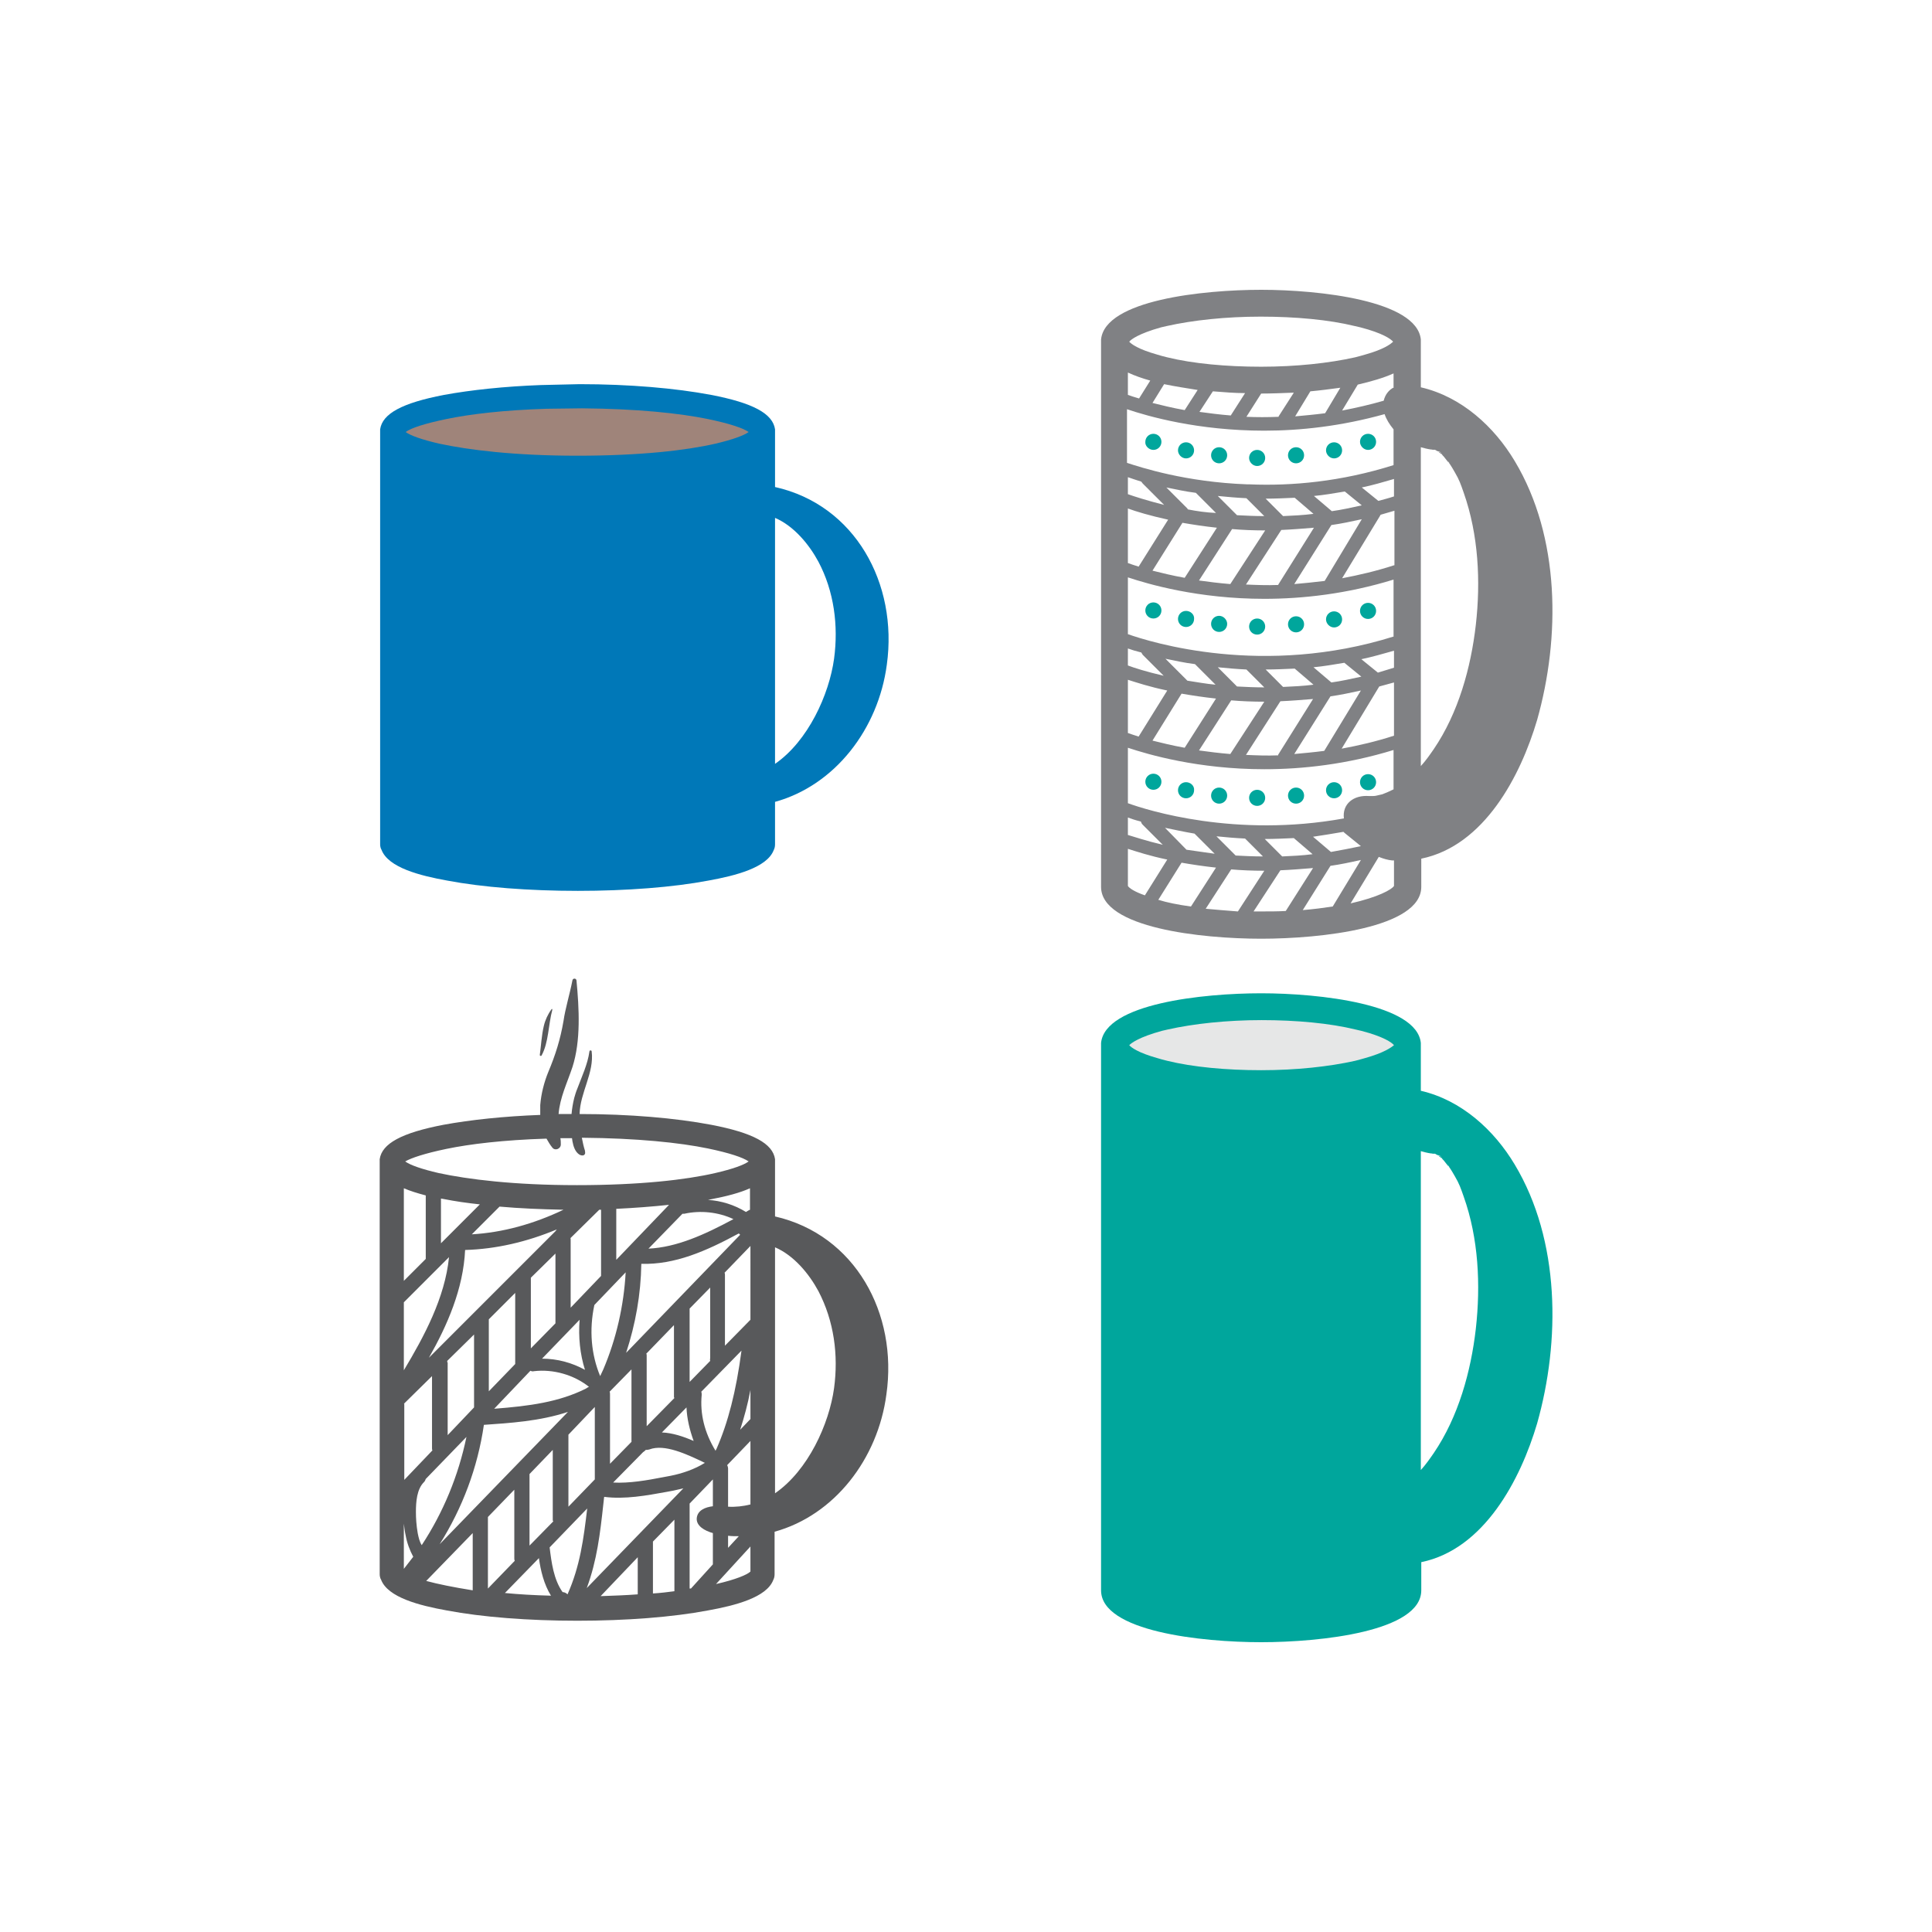 <?xml version="1.0" encoding="utf-8"?>
<!-- Generator: Adobe Illustrator 22.0.1, SVG Export Plug-In . SVG Version: 6.00 Build 0)  -->
<svg version="1.1" id="Calque_1" xmlns="http://www.w3.org/2000/svg"  x="0px" y="0px"
	 viewBox="0 0 432 432" style="enable-background:new 0 0 432 432;" xml:space="preserve">
<style type="text/css">
	.st0{fill:#B78D5C;}
	.st1{fill:#EBCEC6;}
	.st2{fill:#D4B67E;}
	.st3{fill:#EF798A;}
	.st4{fill:#FBD8E3;}
	.st5{fill:#660A1E;}
	.st6{fill:#990033;}
	.st7{fill:#07512C;}
	.st8{fill:#8CC63F;}
	.st9{fill:#006837;}
	.st10{fill:#CCCCCC;}
	.st11{fill:#FFFFFF;}
	.st12{fill:#8A1A31;}
	.st13{fill:#A7A6AA;}
	.st14{fill:#D3A9B2;}
	.st15{fill:#2A2A2B;}
	.st16{fill:#DDC090;}
	.st17{fill:#AF434B;}
	.st18{fill:#62A581;}
	.st19{fill:#94C16C;}
	.st20{fill:#B9011B;}
	.st21{fill:#BABABA;}
	.st22{fill:#754C24;}
	.st23{fill:#A67C52;}
	.st24{fill:#8C6239;}
	.st25{fill:#C69C6D;}
	.st26{fill:#9E1E28;}
	.st27{fill:#D6C188;}
	.st28{fill:#BF364A;}
	.st29{fill:#A1272D;}
	.st30{fill:#BFA76B;}
	.st31{fill:#DCDEDD;}
	.st32{fill:#D89A5D;}
	.st33{fill:#F5EDDB;}
	.st34{fill:#603813;}
	.st35{fill:#4A7575;}
	.st36{fill:#7F3244;}
	.st37{fill:#9E7E5E;}
	.st38{fill:#C1272D;}
	.st39{fill:#561217;}
	.st40{fill:#C49F7A;}
	.st41{fill:#534741;}
	.st42{fill:#999999;}
	.st43{fill:#A80031;}
	.st44{fill:#1A1A1A;}
	.st45{fill:#333333;}
	.st46{fill:#B3B3B3;}
	.st47{fill:#B3A6AD;}
	.st48{fill:#B6B155;}
	.st49{fill:#679CBA;}
	.st50{fill:#0071BC;}
	.st51{fill:#F7931E;}
	.st52{fill:#821119;}
	.st53{fill:#39B54A;}
	.st54{fill:#1B1464;}
	.st55{fill:#FAF3E3;}
	.st56{fill:#DCD2BD;}
	.st57{fill:#F5EDDA;}
	.st58{fill:#815D3C;}
	.st59{fill:#F69331;}
	.st60{fill:#BCA791;}
	.st61{fill:#F9D51D;}
	.st62{fill:#704638;}
	.st63{fill:#A7DBD7;}
	.st64{fill:#DED7CD;}
	.st65{fill:#E89024;}
	.st66{fill:#EACAAC;}
	.st67{fill:#D8B195;}
	.st68{fill:#A50423;}
	.st69{fill:#CC7312;}
	.st70{fill:#9EC5FF;}
	.st71{fill:#6D86B4;}
	.st72{fill:#2E363A;}
	.st73{fill:#FFCC00;}
	.st74{fill:#B58847;}
	.st75{fill:#563315;}
	.st76{fill:#ED0A3A;}
	.st77{fill:#A62714;}
	.st78{fill:#247E5B;}
	.st79{fill:#176041;}
	.st80{fill:#61B756;}
	.st81{fill:#EDDBAE;}
	.st82{fill:#3F3F3F;}
	.st83{fill:#595959;}
	.st84{fill:#484849;}
	.st85{fill:#EFD1B4;}
	.st86{fill:#E0E0E2;}
	.st87{fill:#CCCCCE;}
	.st88{fill:#CEC76B;}
	.st89{fill:#42210B;}
	.st90{fill:#FCACBC;}
	.st91{fill:#D6B994;}
	.st92{fill:#F8C2C2;}
	.st93{fill:#E4D48E;}
	.st94{fill:#A57C53;}
	.st95{fill:#96704B;}
	.st96{fill:#9D6D47;}
	.st97{fill:#591427;}
	.st98{fill:#7CCC71;}
	.st99{fill:#C7B299;}
	.st100{fill:#998675;}
	.st101{fill:#7DC34D;}
	.st102{fill:#80694F;}
	.st103{fill:#FF1C2E;}
	.st104{fill:#A51B29;}
	.st105{fill:#00673B;}
	.st106{fill:#B88464;}
	.st107{fill:#CA986F;}
	.st108{fill:#3F2316;}
	.st109{fill:#F1F1F2;}
	.st110{fill:#00924A;}
	.st111{fill:#C7202F;}
	.st112{fill:#BBBDBF;}
	.st113{fill:#58595B;}
	.st114{fill:#D0D2D3;}
	.st115{fill:#6C6E70;}
	.st116{fill:#663818;}
	.st117{fill:#FF9134;}
	.st118{fill:#AC8D6B;}
	.st119{fill:#CE1F32;}
	.st120{fill:#00B252;}
	.st121{fill:#804D34;}
	.st122{fill:#61A6AF;}
	.st123{fill:#4C838D;}
	.st124{fill:#E6E6E6;}
	.st125{fill:#E6E7E7;}
	.st126{fill:#55396B;}
	.st127{fill:#6F4696;}
	.st128{fill:#9C2D8C;}
	.st129{fill:#915D3F;}
	.st130{fill:none;}
	.st131{fill:#00BCB9;}
	.st132{fill:#00BBB8;}
	.st133{fill:#6C328D;}
	.st134{fill:#5D4A42;}
	.st135{fill:#746559;}
	.st136{fill:#009245;}
	.st137{fill:#808184;}
	.st138{fill:#00A69C;}
	.st139{fill:#0078B8;}
	.st140{fill:#9F847A;}
	.st141{fill:#EECCB3;}
	.st142{fill:#241F20;}
	.st143{fill:#0D5408;}
	.st144{fill:#C9800A;}
	.st145{fill:#083A04;}
	.st146{fill:#BF001A;}
	.st147{fill:#AA0012;}
	.st148{fill:#9E620B;}
	.st149{fill:#A80E28;}
	.st150{fill:#0C3A1F;}
	.st151{fill:#C10A0A;}
	.st152{fill:#0A3D06;}
	.st153{fill:#A30738;}
	.st154{fill:#7F0A2E;}
	.st155{fill:#D8712B;}
	.st156{fill:#C15105;}
	.st157{fill:#F4A00B;}
	.st158{fill:#10440A;}
	.st159{fill:#A00E0E;}
	.st160{fill:#0F230D;}
	.st161{fill:#B20B33;}
	.st162{fill:#E5E5E5;}
	.st163{fill:#11722D;}
	.st164{fill:#0B281A;}
	.st165{fill:#E59D1F;}
	.st166{fill:#C60924;}
	.st167{fill:#960820;}
	.st168{fill:#AD1431;}
	.st169{fill:#E24756;}
	.st170{fill:#CE364C;}
	.st171{fill:#A50707;}
	.st172{fill:#4A9B29;}
	.st173{fill:#468E24;}
	.st174{fill:#AF0E22;}
	.st175{fill:#EDECE6;}
	.st176{fill:#54220E;}
	.st177{fill:#592C1C;}
	.st178{fill:#EFEAC7;}
	.st179{fill:#042111;}
	.st180{fill:#A80C0C;}
</style>
<g>
	<path class="st113" d="M173.3,272v-12.2c0-0.2,0-0.4,0-0.6c-0.5-3.5-4.9-5.9-14.3-7.7c-7.9-1.5-18.3-2.4-29.4-2.4
		c0.1-4.8,3.3-9.2,2.7-14c0-0.3-0.5-0.3-0.5,0c-0.4,2.9-1.7,5.6-2.7,8.3c-0.3,0.7-0.5,1.4-0.7,2.1c-0.3,1.2-0.5,2.4-0.6,3.6
		c-1,0-1.9,0-2.9,0c0.3-3.7,1.9-6.9,3.1-10.5c1.9-5.9,1.5-13.1,0.9-19.4c-0.1-0.5-0.8-0.5-0.9,0c-0.6,3.1-1.6,6.3-2,9.1
		c-0.7,4.1-1.8,7.6-3.4,11.4c-0.9,2.2-1.6,4.8-1.8,7.4c0,0.7,0,1.5,0,2.2c-8.1,0.3-15.6,1.1-21.6,2.2c-9.4,1.8-13.8,4.2-14.3,7.7
		c0,0.2,0,0.4,0,0.6V352c0,0.4,0.1,0.9,0.3,1.2c1.5,4,8.6,5.8,14.7,6.9c7.9,1.5,18.3,2.3,29.2,2.3s21.3-0.8,29.2-2.3
		c6.1-1.1,13.1-2.9,14.6-6.8c0.2-0.4,0.3-0.8,0.3-1.3v-9.5c13.4-3.7,23.1-16.3,25-30.7C200.8,293.7,191.2,276.1,173.3,272z
		 M159.4,349.8l-4.9,5.4c-0.1,0-0.2,0-0.3,0v-18.9c0,0,0,0,0-0.1l5.2-5.4v6c-1.7,0.2-3.4,0.9-3.6,2.6c-0.2,1.8,1.8,2.9,3.6,3.4
		L159.4,349.8C159.4,349.8,159.4,349.8,159.4,349.8z M98.6,268c0.2,0,0.4,0.1,0.6,0.1c2.5,0.5,5.2,0.9,8.1,1.2l-8.7,8.7V268z
		 M160.2,324c-0.1,0.1-0.1,0.2-0.2,0.4c-2.5-4.1-3.5-8.3-3.1-12.5c0-0.3,0-0.5-0.1-0.7l9-9.2C164.6,311.1,162.8,318.1,160.2,324z
		 M123.7,340.2l-5.3,5.4v-16l5.2-5.4V340C123.7,340.1,123.7,340.1,123.7,340.2z M131.3,337.3c-0.8,6.8-1.6,12.9-4.4,19.2
		c-0.3-0.3-0.7-0.5-1.1-0.5c-2-2.8-2.5-6.7-2.9-10L131.3,337.3z M100,304.3l6-5.9v16.1c0,0.1,0,0.2,0,0.2l-5.9,6.2v-16.2
		C100,304.6,100,304.5,100,304.3z M95.9,303.6c4.1-7.2,7.7-15.4,8.1-24.1c6.9-0.2,13.8-1.8,20.5-4.6c-0.1,0.1-0.2,0.3-0.3,0.4
		L95.9,303.6z M127.5,276.9l6.5-6.4c0.1,0,0.2,0,0.4,0v14.8l-6.8,7.1V276.9z M136.3,311.2l4.9-5v16.2l-4.8,4.9v-15.5
		C136.4,311.5,136.4,311.3,136.3,311.2z M134.9,306.2c-0.2,0.5-0.5,1-0.7,1.5c-2-4.8-2.5-10.3-1.3-15.9l7-7.3
		C139.5,291.9,137.8,299.4,134.9,306.2z M129.6,295.1c-0.3,3.9,0.1,7.7,1.2,11.2c-2.9-1.6-6.2-2.5-9.6-2.5L129.6,295.1z
		 M118.7,301.5v-15.8l5.5-5.4v15.6L118.7,301.5z M109.3,295l5.9-5.9v15.9l-5.9,6.1V295z M118.6,306.5c0.2,0.1,0.5,0.2,0.8,0.1
		c4.3-0.5,8.9,0.8,12.3,3.5c-0.3,0.1-0.5,0.3-0.7,0.4c-6,3-12.6,3.9-20.5,4.5L118.6,306.5z M133,314.6v16.1c0,0,0,0.1,0,0.1
		l-5.9,6.1v-15.7c0-0.1,0-0.2,0-0.4L133,314.6z M134.9,336.4c0.1-0.6,0.1-1.2,0.2-1.7c4.6,0.6,9.5-0.3,13.9-1.1
		c0.5-0.1,1.1-0.2,1.6-0.3c0.5-0.1,1.3-0.3,2.2-0.5l-21.6,22.3C133.5,348.9,134.2,342.8,134.9,336.4z M149.9,330
		c-0.5,0.1-1.1,0.2-1.6,0.3c-3.6,0.7-7.6,1.4-11.2,1.2l6.7-6.8c0.2-0.1,0.4-0.3,0.6-0.5c0.3,0,0.5,0,0.8-0.1c3.4-1.3,8.4,1.1,12,2.8
		c0.1,0.1,0.3,0.1,0.4,0.2C155.4,328.5,152.5,329.5,149.9,330z M150.8,312.6l-6.2,6.3v-15.8c0-0.2,0-0.3-0.1-0.4l6.2-6.4v16.2
		C150.8,312.5,150.8,312.5,150.8,312.6z M158.8,304.3l-4.6,4.7v-16.4l4.6-4.7v15.8C158.7,304,158.8,304.2,158.8,304.3z M155.1,322.2
		c-2.3-1-4.7-1.8-7.1-1.9l5.5-5.6C153.6,317.2,154.2,319.7,155.1,322.2z M167.8,310.8v6.5l-2.3,2.4
		C166.4,316.9,167.2,314,167.8,310.8z M167.8,295.1l-5.7,5.8v-15.8c0-0.2,0-0.4-0.1-0.5l5.8-6V295.1z M165.2,275.8
		c0.1,0.1,0.2,0.2,0.3,0.3L140,302.5c2.1-6.4,3.3-13.1,3.4-19.9C150.9,282.8,157.8,279.8,165.2,275.8z M145,279.2l7.6-7.8
		c0.1,0,0.3,0,0.4,0c3.6-0.8,7.6-0.4,11,1.2C157.5,276.1,151.3,278.9,145,279.2z M137.8,281.7v-11.4c4.1-0.2,8.1-0.5,11.8-0.9
		L137.8,281.7z M105.5,276l6.1-6.1c0,0,0.1-0.1,0.1-0.1c4.5,0.4,9.3,0.6,14.3,0.7C119.3,273.7,112.4,275.6,105.5,276z M100.4,281.1
		c-0.9,9.1-5.6,17.8-10.1,25.3v-15.2L100.4,281.1z M90.3,313.9l6.3-6.2v16.1c0,0.2,0,0.4,0.1,0.5l-6.3,6.6V313.9z M90.3,335.3
		C90.4,335.3,90.4,335.3,90.3,335.3c0,0.2,0,0.4,0,0.6V335.3z M90.3,340.7c0.1,0.8,0.2,1.7,0.4,2.6c0.3,1.7,0.9,3.3,1.7,4.8
		c-0.7,0.9-1.4,1.8-2.1,2.7V340.7z M93.4,342.8c-0.3-1.7-0.4-3.4-0.4-4.7c0-2.3,0.2-5.1,1.8-6.7c0.2-0.2,0.3-0.4,0.4-0.7l9.1-9.4
		c-1.8,8.7-5.2,16.9-10,24.2C93.8,344.7,93.6,343.8,93.4,342.8z M108.2,318.6C108.2,318.6,108.2,318.6,108.2,318.6
		C108.3,318.6,108.3,318.6,108.2,318.6c5.7-0.4,12.5-0.8,18.8-2.9l-28.7,29.6C103.4,337.2,106.8,328.2,108.2,318.6z M109.1,339.2
		l5.9-6.1v15.3c0,0.2,0,0.4,0.1,0.6l-6,6.2V339.2z M120.5,348.4c0.4,2.8,1.1,5.8,2.7,8.4c-3.8-0.1-7.2-0.3-10.3-0.6L120.5,348.4z
		 M142.6,348.2v8.3c-2.6,0.2-5.4,0.3-8.3,0.4L142.6,348.2z M146,344.7l4.8-4.9v16c-1.5,0.2-3.1,0.4-4.8,0.5V344.7z M162.8,343.4
		c0.8,0.1,1.6,0.1,2.4,0.1l-2.4,2.6V343.4z M167.8,336.4c-1.6,0.4-3.3,0.6-5,0.5v-8.5c0-0.3-0.1-0.6-0.2-0.8l5.2-5.4V336.4z
		 M167.8,270.5c-0.2,0-0.3,0.1-0.5,0.2c-0.2,0.1-0.3,0.2-0.5,0.3c-2.6-1.6-5.5-2.5-8.5-2.7c0.2,0,0.4-0.1,0.5-0.1
		c3.7-0.7,6.7-1.5,8.9-2.5V270.5z M99.8,256.9c5.3-1.1,12.8-2,22.4-2.3c0.4,0.7,0.8,1.4,1.3,2c0.6,0.8,1.9,0.3,1.9-0.7
		c0-0.4,0-0.9-0.1-1.4c0.8,0,1.7,0,2.6,0c0,0.2,0.1,0.5,0.1,0.7c0.2,1.1,0.6,2.4,1.6,3c0.4,0.2,1,0.3,1.2-0.2c0.1-0.2,0-0.4,0-0.7
		c-0.3-0.9-0.5-1.9-0.7-2.9c12.4,0.1,21.9,1.1,28.2,2.4c4.8,1,7.8,2,9.1,2.9c-1.1,0.8-3.6,1.7-7.5,2.6c-6.5,1.5-16.8,2.7-30.9,2.7
		s-24.4-1.3-30.9-2.7c-3.9-0.9-6.4-1.8-7.5-2.6C92,258.9,95,257.9,99.8,256.9z M95.2,267.3v14c0,0.1,0,0.1,0,0.2l-4.9,4.9v-20.7
		C91.7,266.3,93.3,266.8,95.2,267.3z M95.3,353.5l10.4-10.7v12.8C101.3,354.9,97.9,354.2,95.3,353.5z M160.1,354.2l7.7-8.4v5.6
		C167.1,352.1,164.5,353.2,160.1,354.2z M186.5,310.4c-1.1,8-5.8,18.4-13.2,23.5v-55c4.2,1.8,7.6,5.9,9.7,9.8
		C186.5,295.4,187.5,303,186.5,310.4z"/>
	<path class="st113" d="M121.1,236c1.6-2.9,1.5-6.9,2.4-10.2c0-0.2-0.1-0.3-0.2-0.1c-0.8,1.1-1.4,2.4-1.7,3.7
		c-0.5,2.1-0.6,4.3-0.9,6.5C120.7,236.1,121,236.2,121.1,236z"/>
</g>
<g>
	<path class="st137" d="M338.7,103.1c-4.6-7.7-11.9-14.4-21-16.5V76.4c0-0.2,0-0.4,0-0.5c-0.9-8.7-22.7-11.1-35.7-11.1
		c-13,0-34.9,2.3-35.8,11.1c0,0.2,0,0.4,0,0.5v121.9c0,9.2,22.5,11.6,35.8,11.6c13.3,0,35.8-2.4,35.8-11.6v-6.3
		c14.1-2.9,22.2-18.5,25.9-31C348.9,142.6,348.9,120.1,338.7,103.1z M291.3,203.5l6.2-9.9c2.2-0.3,4.5-0.8,6.8-1.3l-6.3,10.4
		C296,203,293.7,203.3,291.3,203.5z M252.2,179.6v-12.4c4.5,1.5,15.7,4.8,30.5,4.8c8.6,0,18.5-1.1,28.9-4.3v8.8
		c-0.8,0.4-1.7,0.8-2.5,1.1c0,0-0.1,0-0.2,0.1c0.1,0,0.1-0.1,0.2-0.1c0,0-1.3,0.3-1.3,0.3c-0.4,0.1-0.8,0.1-1.2,0.1
		c0.5,0,0.5,0-0.2,0c0.1,0,0.1,0,0.2,0c-0.1,0-0.2,0-0.4,0c-3.6-0.3-6.1,1.8-5.7,5C276.3,187.4,256.6,181.2,252.2,179.6z M293.5,191
		c-2.3,0.3-4.6,0.4-6.8,0.5l-3.9-3.9c2.1,0,4.3-0.1,6.5-0.2L293.5,191z M269.6,203.2l5.7-8.8c2.3,0.2,4.8,0.3,7.4,0.3l-5.9,9.1
		C274.1,203.6,271.8,203.4,269.6,203.2z M259,201.2l5.2-8.3c2.3,0.4,4.9,0.8,7.7,1.1l-5.6,8.7C263.4,202.3,260.9,201.8,259,201.2z
		 M260.5,185.1c2,0.4,4.2,0.9,6.6,1.3l4.5,4.5c-2.2-0.3-4.3-0.6-6.3-0.9L260.5,185.1z M272,187c2,0.2,4.2,0.4,6.4,0.5l4,4
		c-2.1,0-4.2-0.1-6.1-0.2L272,187z M260.3,85.9c2.4,0.5,5,0.9,7.5,1.3l-2.9,4.5c-2.8-0.5-5.2-1.1-7.2-1.6L260.3,85.9z M293,87.5
		c2.2-0.2,4.5-0.5,6.7-0.8l-3.4,5.7c-2.3,0.3-4.5,0.5-6.7,0.7L293,87.5z M282,88c2.2,0,4.7-0.1,7.3-0.2l-3.4,5.3c0,0,0,0.1,0,0.1
		c-2.5,0.1-4.9,0.1-7.2,0L282,88z M271.2,87.5c2.5,0.2,4.9,0.4,7.2,0.4l-3.2,5c-2.5-0.2-4.8-0.5-7-0.8L271.2,87.5z M282.7,96.3
		c8.1,0,17.2-1,26.9-3.7c0.4,1.2,1.1,2.3,2,3.4v8c-11.7,3.7-22.8,4.7-32.2,4.3c-0.2,0-0.3,0-0.5,0c-13.8-0.5-23.8-3.8-26.9-4.8V91.5
		C256.7,93.1,267.9,96.3,282.7,96.3z M275.5,118.3c2.3,0.2,4.7,0.3,7.3,0.3c0,0,0.1,0,0.1,0l-7.8,12c-2.5-0.2-4.8-0.5-7-0.8
		L275.5,118.3z M272.3,110.9c2,0.2,4.2,0.4,6.4,0.5l4,4c-2.1,0-4.2-0.1-6.1-0.2L272.3,110.9z M286.5,118.5c2.4-0.1,4.8-0.3,7.3-0.5
		l-7.9,12.6c0,0.1-0.1,0.1-0.1,0.2c-2.5,0.1-4.9,0-7.2-0.1L286.5,118.5z M283,111.5c2.1,0,4.3-0.1,6.5-0.2l4.2,3.6
		c-2.3,0.3-4.6,0.4-6.8,0.5L283,111.5z M311.7,149.3c-1.2,0.4-2.4,0.7-3.6,1.1l-3.7-3c2.4-0.5,4.8-1.2,7.3-1.9V149.3z M304.4,151.3
		c-2.3,0.5-4.5,1-6.7,1.3l-4-3.4c2.2-0.2,4.5-0.6,6.9-1c0,0,0,0,0,0L304.4,151.3z M311.7,142.3c-29.2,9.2-54.4,1.3-59.5-0.5v-12.7
		c4.5,1.5,15.7,4.8,30.5,4.8c8.6,0,18.5-1.1,28.9-4.3V142.3z M293.7,153.1c-2.3,0.3-4.6,0.4-6.8,0.5l-3.9-3.9c2.1,0,4.3-0.1,6.5-0.2
		L293.7,153.1z M282.7,153.7c-2.1,0-4.2-0.1-6.1-0.2l-4.3-4.3c2,0.2,4.2,0.4,6.4,0.5L282.7,153.7z M271.8,153.1
		c-2.2-0.2-4.3-0.6-6.3-0.9c0,0-0.1-0.1-0.1-0.1l-4.8-4.8c2,0.4,4.2,0.9,6.6,1.2L271.8,153.1z M252.2,145c0.8,0.3,1.8,0.6,3,0.9
		c0.1,0.2,0.2,0.3,0.3,0.5l4.7,4.7c-3.9-0.9-6.7-1.8-8-2.3V145z M289.4,130.6l8.3-13.2c0,0,0,0,0,0c2.2-0.3,4.5-0.8,6.8-1.3
		l-8.3,13.8C293.8,130.2,291.6,130.4,289.4,130.6z M311.7,126.4c-4,1.3-7.9,2.2-11.6,2.9l8.5-14c0-0.1,0.1-0.1,0.1-0.2
		c1-0.3,2.1-0.6,3.1-0.9V126.4z M311.7,111c-1.2,0.4-2.4,0.7-3.5,1l-3.7-3c2.4-0.5,4.8-1.2,7.2-1.9V111z M304.5,113
		c-2.3,0.5-4.5,1-6.7,1.3l-4-3.4c2.2-0.2,4.5-0.6,6.9-1L304.5,113z M264.9,129.2c-2.8-0.5-5.2-1.1-7.2-1.6l6.7-10.7
		c2.3,0.4,4.9,0.8,7.7,1.1L264.9,129.2z M265.6,113.9c0-0.1-0.1-0.1-0.1-0.2l-4.7-4.7c2,0.4,4.2,0.9,6.6,1.2l4.5,4.5
		C269.7,114.6,267.6,114.3,265.6,113.9z M261.2,116.2l-6.6,10.5c-1-0.3-1.8-0.6-2.4-0.8v-12.2C254.1,114.4,257.1,115.3,261.2,116.2z
		 M252.2,110.5v-3.8c0.8,0.3,1.8,0.6,3,1c0.1,0.1,0.2,0.3,0.3,0.4l4.8,4.8C256.4,111.9,253.6,111,252.2,110.5z M252.2,152
		c1.9,0.6,4.9,1.6,8.8,2.4l-6.4,10.3c-1-0.3-1.8-0.6-2.4-0.8V152z M264.2,155.1c2.3,0.4,4.9,0.8,7.7,1.1l-7,11
		c-2.8-0.5-5.2-1.1-7.2-1.6L264.2,155.1z M275.3,156.6c2.3,0.2,4.8,0.3,7.4,0.3l-7.6,11.7c-2.5-0.2-4.8-0.5-7-0.8L275.3,156.6z
		 M286.3,156.8c2.4-0.1,4.8-0.3,7.3-0.5l-7.7,12.3c-0.1,0.1-0.1,0.2-0.1,0.3c-2.5,0.1-4.9,0-7.2-0.1L286.3,156.8z M297.5,155.7
		c2.2-0.3,4.5-0.8,6.8-1.3l-8.2,13.5c-2.3,0.3-4.5,0.5-6.7,0.7L297.5,155.7z M308.4,153.5c1.1-0.3,2.2-0.6,3.3-0.9v11.9
		c-4,1.3-7.9,2.2-11.7,2.9L308.4,153.5z M252.2,182.8c0.8,0.3,1.7,0.6,2.9,0.9c0.1,0.3,0.2,0.5,0.4,0.7l4.5,4.5
		c-3.8-0.9-6.4-1.8-7.8-2.2V182.8z M300.4,186c0.1,0.1,0.1,0.1,0.2,0.2l3.7,3c-2.3,0.5-4.5,0.9-6.7,1.3l-4-3.4
		C295.7,186.8,298,186.4,300.4,186z M311.7,86.6c-1.2,0.6-2,1.7-2.3,3c-3.1,0.9-6.2,1.6-9.3,2.2l3.5-5.8c3-0.7,5.8-1.5,8-2.5V86.6z
		 M259.6,73.2c0.4-0.1,0.8-0.2,1.3-0.3c5.8-1.3,13.2-2.1,21-2.1c7.8,0,15.3,0.7,21,2.1c0.5,0.1,0.9,0.2,1.3,0.3
		c5,1.3,6.8,2.6,7.3,3.2c-0.5,0.5-2,1.7-6.3,2.9c-0.7,0.2-1.4,0.4-2.2,0.6c-5.8,1.3-13.2,2.1-21,2.1c-7.8,0-15.3-0.7-21-2.1
		c-0.8-0.2-1.6-0.4-2.2-0.6c-4.3-1.2-5.9-2.4-6.3-2.9C252.9,75.9,254.6,74.6,259.6,73.2z M257.2,85.1l-2.5,4
		c-1.1-0.3-1.9-0.6-2.5-0.8v-5C253.7,84,255.4,84.6,257.2,85.1z M252.2,198.1v-8.3c1.9,0.6,4.9,1.6,8.8,2.4l-5,8
		C253.7,199.4,252.5,198.6,252.2,198.1z M280.3,203.8l6-9.2c2.4-0.1,4.8-0.3,7.3-0.5l-6.1,9.6c-1.8,0.1-3.6,0.1-5.6,0.1
		C281.4,203.8,280.8,203.8,280.3,203.8z M311.7,198.1c-0.5,0.8-3.5,2.5-9.7,3.9l6.3-10.4c1,0.4,2,0.7,3,0.8c0.1,0,0.3,0,0.4,0V198.1
		z M330,139.7c-1.1,9.6-3.9,19.7-9.4,27.8c-0.9,1.3-1.8,2.6-2.9,3.8v-71.3c0.7,0.2,1.5,0.4,2.2,0.5c0.3,0,0.5,0.1,0.8,0.1
		c-0.3-0.1-0.1-0.1,0.6,0.1c-0.1,0-0.2,0-0.3,0c0,0,0.2,0.1,0.5,0.2c0.1-0.1,1.6,0.7,0.1,0.1c0,0,0,0,0,0c0.1,0.1,0.2,0.2,0.4,0.3
		c0.1,0.1,0.2,0.2,0.3,0.2c-0.1-0.1-0.2-0.3-0.4-0.4c0.8,0.7,0.9,0.8,0.4,0.4c0.2,0.3,0.5,0.5,0.7,0.8c0.2,0.2,0.8,1.1,1,1.2
		c-0.1-0.2-0.2-0.3-0.3-0.5c0.3,0.4,0.4,0.5,0.3,0.5c0.5,0.7,0.9,1.4,1.3,2.1c1,1.7,1.3,2.6,2,4.6C330.6,119.6,331.1,130,330,139.7z
		"/>
	<g>
		<path class="st138" d="M257.9,173c-1,0-1.8,0.8-1.8,1.8c0,1,0.8,1.8,1.8,1.8s1.8-0.8,1.8-1.8C259.7,173.8,258.9,173,257.9,173z"/>
		<path class="st138" d="M305.9,176.7c1,0,1.8-0.8,1.8-1.8c0-1-0.8-1.8-1.8-1.8s-1.8,0.8-1.8,1.8
			C304.1,175.9,304.9,176.7,305.9,176.7z"/>
		<path class="st138" d="M298.3,174.9c-1,0-1.8,0.8-1.8,1.8c0,1,0.8,1.8,1.8,1.8c1,0,1.8-0.8,1.8-1.8
			C300.1,175.7,299.3,174.9,298.3,174.9z"/>
		<path class="st138" d="M265.2,174.9c-1,0-1.8,0.8-1.8,1.8c0,1,0.8,1.8,1.8,1.8s1.8-0.8,1.8-1.8
			C267.1,175.7,266.2,174.9,265.2,174.9z"/>
		<path class="st138" d="M272.6,176.1c-1,0-1.8,0.8-1.8,1.8c0,1,0.8,1.8,1.8,1.8s1.8-0.8,1.8-1.8
			C274.4,176.9,273.6,176.1,272.6,176.1z"/>
		<path class="st138" d="M289.8,176.1c-1,0-1.8,0.8-1.8,1.8c0,1,0.8,1.8,1.8,1.8c1,0,1.8-0.8,1.8-1.8
			C291.6,176.9,290.8,176.1,289.8,176.1z"/>
		<path class="st138" d="M281.1,176.6c-1,0-1.8,0.8-1.8,1.8c0,1,0.8,1.8,1.8,1.8s1.8-0.8,1.8-1.8
			C282.9,177.4,282.1,176.6,281.1,176.6z"/>
		<path class="st138" d="M257.9,134.7c-1,0-1.8,0.8-1.8,1.8c0,1,0.8,1.8,1.8,1.8s1.8-0.8,1.8-1.8
			C259.7,135.5,258.9,134.7,257.9,134.7z"/>
		<path class="st138" d="M305.9,138.4c1,0,1.8-0.8,1.8-1.8c0-1-0.8-1.8-1.8-1.8s-1.8,0.8-1.8,1.8
			C304.1,137.6,304.9,138.4,305.9,138.4z"/>
		<path class="st138" d="M298.3,140.3c1,0,1.8-0.8,1.8-1.8c0-1-0.8-1.8-1.8-1.8c-1,0-1.8,0.8-1.8,1.8
			C296.5,139.4,297.3,140.3,298.3,140.3z"/>
		<path class="st138" d="M265.2,136.6c-1,0-1.8,0.8-1.8,1.8c0,1,0.8,1.8,1.8,1.8s1.8-0.8,1.8-1.8
			C267.1,137.4,266.2,136.6,265.2,136.6z"/>
		<path class="st138" d="M272.6,137.7c-1,0-1.8,0.8-1.8,1.8c0,1,0.8,1.8,1.8,1.8s1.8-0.8,1.8-1.8
			C274.4,138.6,273.6,137.7,272.6,137.7z"/>
		<path class="st138" d="M289.8,141.4c1,0,1.8-0.8,1.8-1.8c0-1-0.8-1.8-1.8-1.8c-1,0-1.8,0.8-1.8,1.8
			C288,140.6,288.8,141.4,289.8,141.4z"/>
		<path class="st138" d="M281.1,138.3c-1,0-1.8,0.8-1.8,1.8c0,1,0.8,1.8,1.8,1.8s1.8-0.8,1.8-1.8
			C282.9,139.1,282.1,138.3,281.1,138.3z"/>
		<path class="st138" d="M257.9,100.6c1,0,1.8-0.8,1.8-1.8c0-1-0.8-1.8-1.8-1.8s-1.8,0.8-1.8,1.8C256,99.7,256.9,100.6,257.9,100.6z
			"/>
		<path class="st138" d="M305.9,100.6c1,0,1.8-0.8,1.8-1.8c0-1-0.8-1.8-1.8-1.8s-1.8,0.8-1.8,1.8
			C304.1,99.7,304.9,100.6,305.9,100.6z"/>
		<path class="st138" d="M298.3,102.5c1,0,1.8-0.8,1.8-1.8c0-1-0.8-1.8-1.8-1.8c-1,0-1.8,0.8-1.8,1.8
			C296.5,101.6,297.3,102.5,298.3,102.5z"/>
		<path class="st138" d="M265.2,102.5c1,0,1.8-0.8,1.8-1.8c0-1-0.8-1.8-1.8-1.8s-1.8,0.8-1.8,1.8
			C263.4,101.6,264.2,102.5,265.2,102.5z"/>
		<path class="st138" d="M272.6,103.6c1,0,1.8-0.8,1.8-1.8c0-1-0.8-1.8-1.8-1.8s-1.8,0.8-1.8,1.8
			C270.8,102.8,271.6,103.6,272.6,103.6z"/>
		<path class="st138" d="M289.8,103.6c1,0,1.8-0.8,1.8-1.8c0-1-0.8-1.8-1.8-1.8c-1,0-1.8,0.8-1.8,1.8
			C288,102.8,288.8,103.6,289.8,103.6z"/>
		<path class="st138" d="M281.1,104.2c1,0,1.8-0.8,1.8-1.8c0-1-0.8-1.8-1.8-1.8s-1.8,0.8-1.8,1.8
			C279.3,103.3,280.1,104.2,281.1,104.2z"/>
	</g>
</g>
<path class="st139" d="M173.3,108.9V96.6c0-0.2,0-0.4,0-0.6c-0.5-3.5-4.9-5.9-14.3-7.7c-7.9-1.5-18.3-2.4-29.4-2.4l-8.7,0.2
	c-8.1,0.3-15.6,1.1-21.6,2.2c-9.4,1.8-13.8,4.2-14.3,7.7c0,0.2,0,0.4,0,0.6v92.2c0,0.4,0.1,0.9,0.3,1.2c1.5,4,8.6,5.8,14.7,6.9
	c7.9,1.5,18.3,2.3,29.2,2.3c10.9,0,21.3-0.8,29.2-2.3c6.1-1.1,13.1-2.9,14.6-6.8c0.2-0.4,0.3-0.8,0.3-1.3v-9.5
	c13.4-3.7,23.1-16.3,25-30.7C200.8,130.5,191.2,112.9,173.3,108.9z M186.5,147.3c-1.1,8-5.8,18.4-13.2,23.5v-55
	c4.2,1.8,7.6,5.9,9.7,9.8C186.5,132.2,187.5,139.9,186.5,147.3z"/>
<path class="st140" d="M160,99.2c-6.5,1.5-16.8,2.7-30.9,2.7c-14.1,0-24.4-1.3-30.9-2.7c-3.9-0.9-6.4-1.8-7.5-2.6
	c1.2-0.9,4.3-1.9,9.1-2.9c5.3-1.1,12.8-2,22.4-2.3l7.9-0.1c12.4,0.1,21.9,1.1,28.2,2.4c4.8,1,7.8,2,9.1,2.9
	C166.3,97.4,163.8,98.3,160,99.2z"/>
<g>
	<path class="st138" d="M338.7,260.4c-4.6-7.7-11.9-14.4-21-16.5v-10.2c0-0.2,0-0.4,0-0.5c-0.9-8.7-22.7-11.1-35.7-11.1
		c-13,0-34.9,2.3-35.8,11.1c0,0.2,0,0.4,0,0.5v121.9c0,9.2,22.5,11.6,35.8,11.6c13.3,0,35.8-2.4,35.8-11.6v-6.3
		c14.1-2.9,22.2-18.5,25.9-31C348.9,299.9,348.9,277.4,338.7,260.4z M330,297.1c-1.1,9.6-3.9,19.7-9.4,27.8
		c-0.9,1.3-1.8,2.6-2.9,3.8v-71.3c0.7,0.2,1.5,0.4,2.2,0.5c0.3,0,0.5,0.1,0.8,0.1c-0.3-0.1-0.1-0.1,0.6,0.1c-0.1,0-0.2,0-0.3,0
		c0,0,0.2,0.1,0.5,0.2c0.1-0.1,1.6,0.7,0.1,0.1c0,0,0,0,0,0c0.1,0.1,0.2,0.2,0.4,0.3c0.1,0.1,0.2,0.2,0.3,0.2
		c-0.1-0.1-0.2-0.3-0.4-0.4c0.8,0.7,0.9,0.8,0.4,0.4c0.2,0.3,0.5,0.5,0.7,0.8c0.2,0.2,0.8,1.1,1,1.2c-0.1-0.2-0.2-0.3-0.3-0.5
		c0.3,0.4,0.4,0.5,0.3,0.5c0.5,0.7,0.9,1.4,1.3,2.1c1,1.7,1.3,2.6,2,4.6C330.6,276.9,331.1,287.3,330,297.1z"/>
	<path class="st125" d="M305.2,236.6c-0.7,0.2-1.4,0.4-2.2,0.6c-5.8,1.3-13.2,2.1-21,2.1c-7.8,0-15.3-0.7-21-2.1
		c-0.8-0.2-1.6-0.4-2.2-0.6c-4.3-1.2-5.9-2.4-6.3-2.9c0.5-0.5,2.2-1.8,7.3-3.2c0.4-0.1,0.8-0.2,1.3-0.3c5.8-1.3,13.2-2.1,21-2.1
		c7.8,0,15.3,0.7,21,2.1c0.5,0.1,0.9,0.2,1.3,0.3c5,1.3,6.8,2.6,7.3,3.2C311.1,234.2,309.5,235.4,305.2,236.6z"/>
</g>
</svg>

